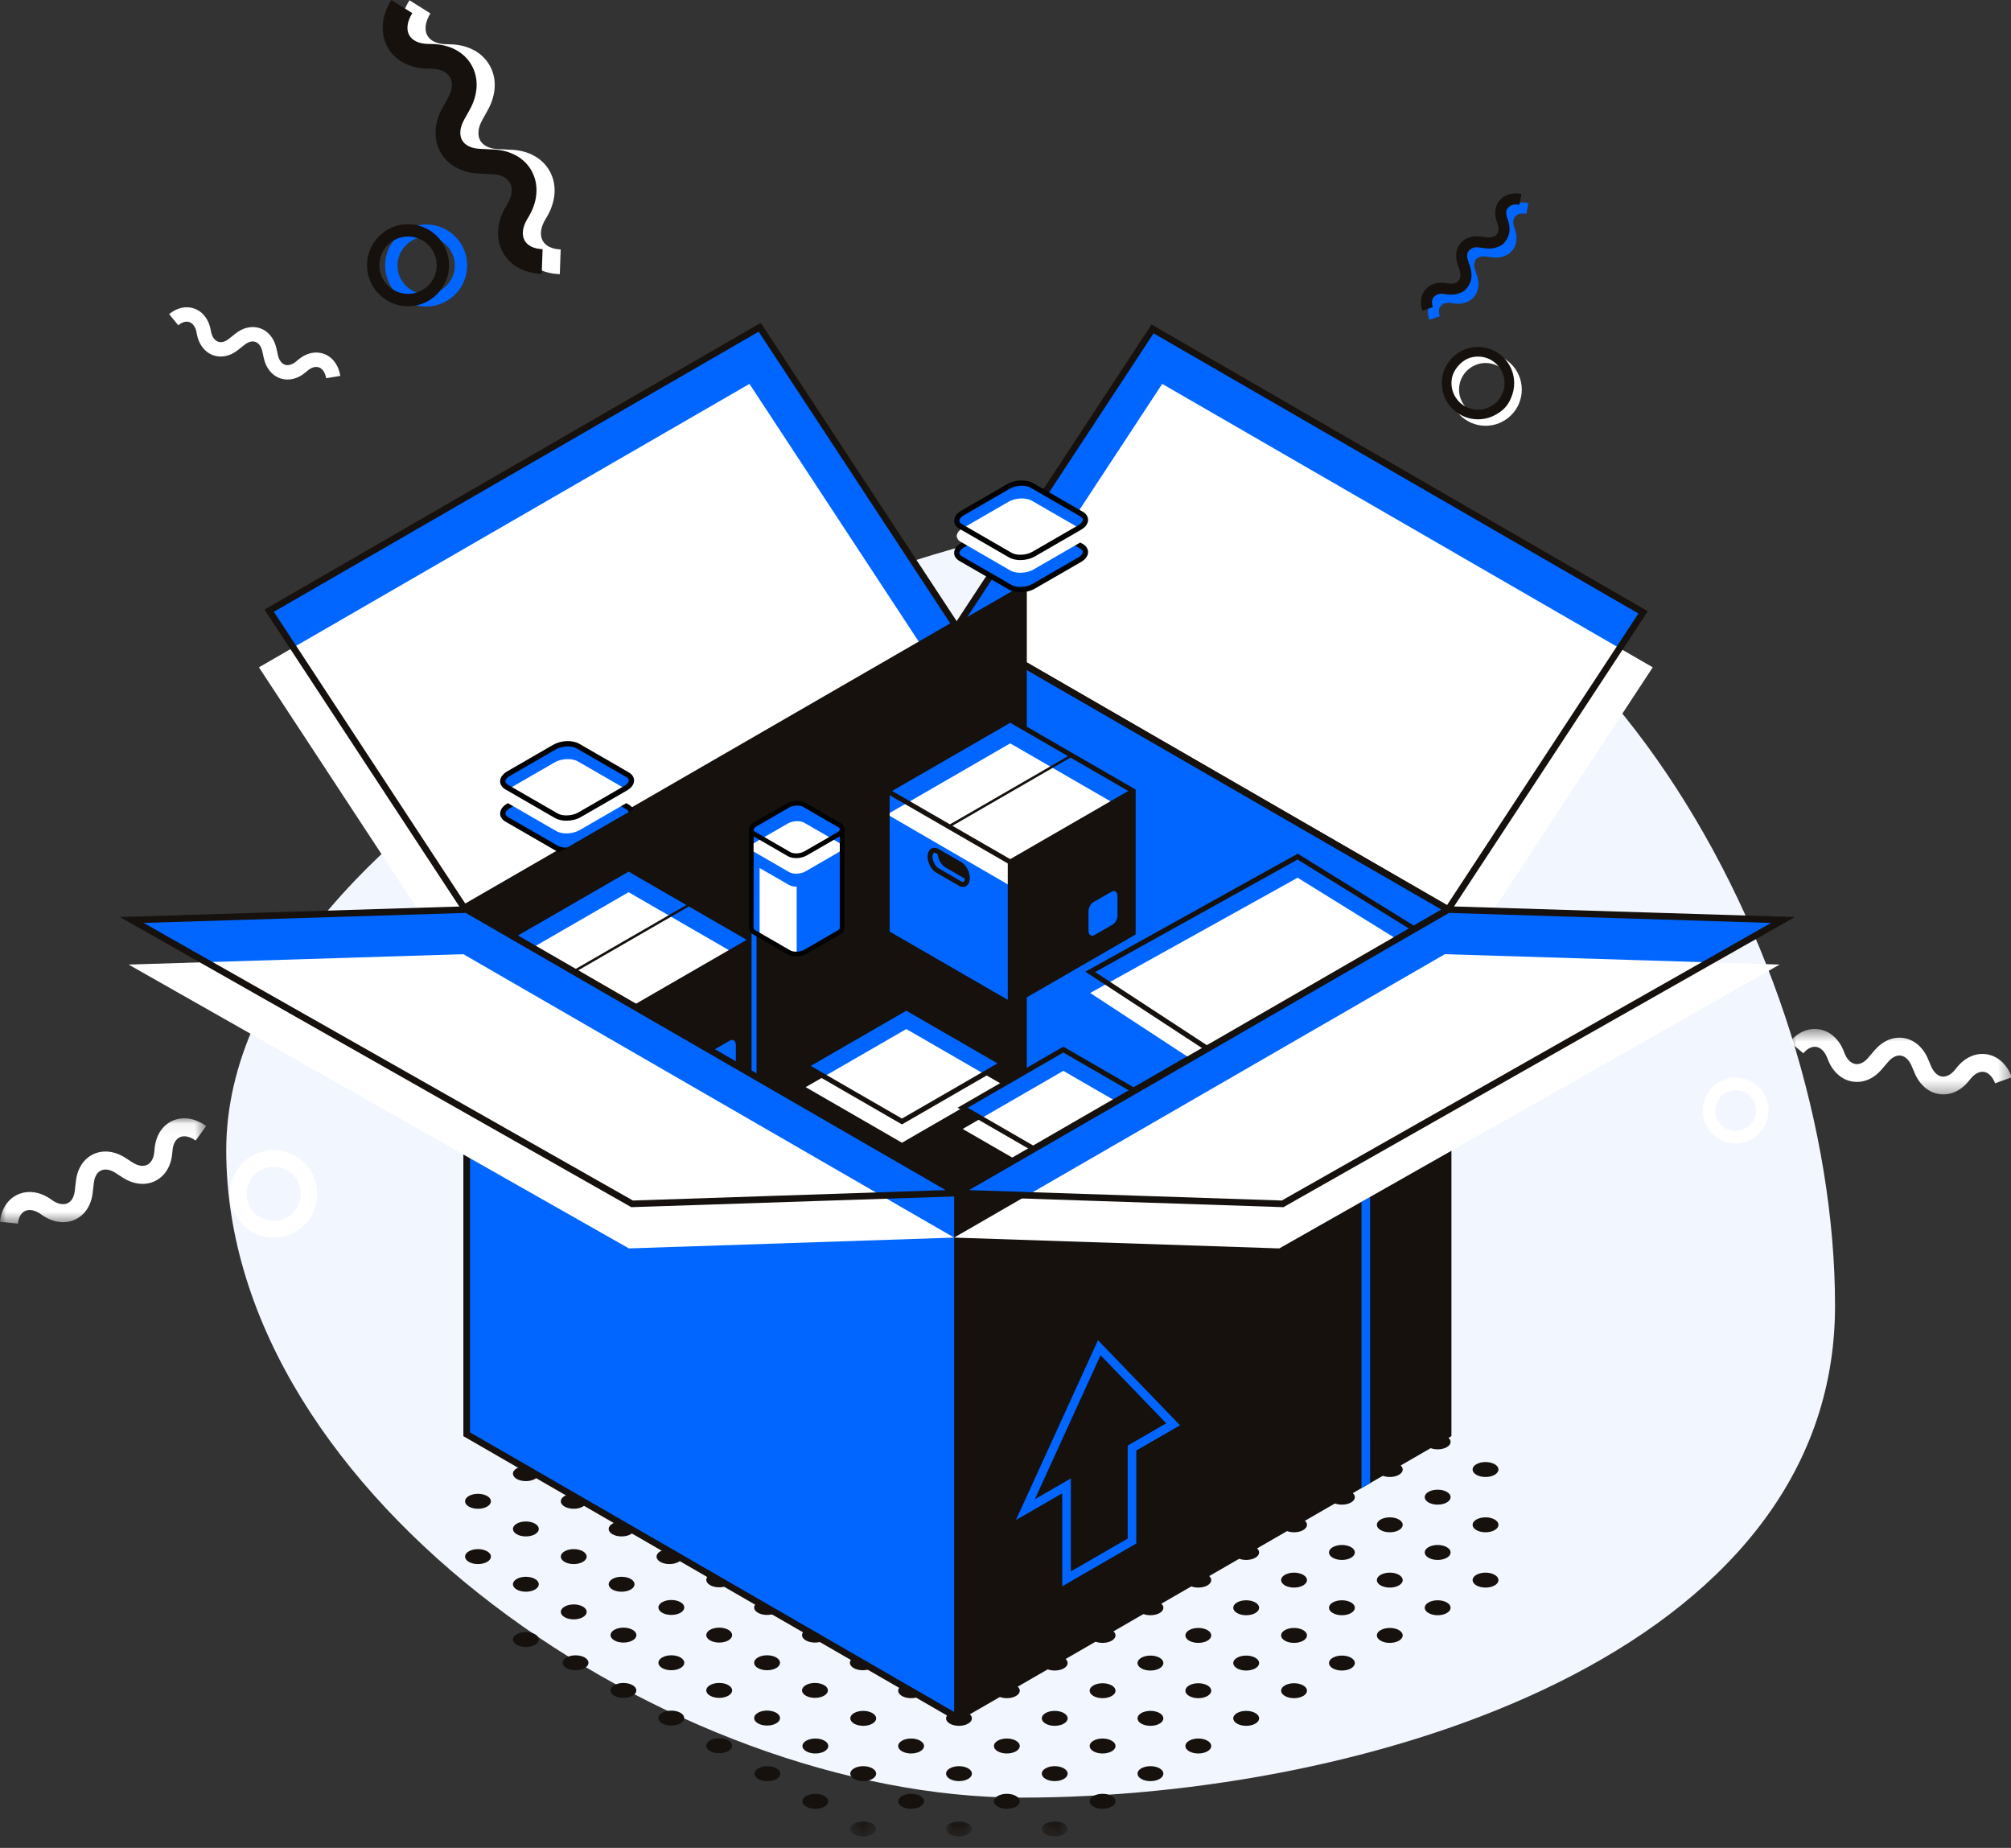 
<svg width="160px" height="147px" viewBox="0 0 160 147" version="1.1" xmlns="http://www.w3.org/2000/svg" xmlns:xlink="http://www.w3.org/1999/xlink">
    <rect x="0" y="0" width="160" height="147" fill="#333333" stroke="none"/>
    <defs>
        <polygon id="path-1" points="0.128 0.156 2.189 0.156 2.189 1.505 0.128 1.505"></polygon>
        <polygon id="path-3" points="0.034 0.156 2.095 0.156 2.095 1.505 0.034 1.505"></polygon>
        <polygon id="path-5" points="1.441 0.158 3.501 0.158 3.501 1.505 1.441 1.505"></polygon>
        <polygon id="path-7" points="0 0.06 16.405 0.06 16.405 8.443 0 8.443"></polygon>
        <polygon id="path-9" points="0.952 0.481 18.625 0.481 18.625 5.689 0.952 5.689"></polygon>
    </defs>
    <g id="Page-1" stroke="none" stroke-width="1" fill="none" fill-rule="evenodd">
        <g id="Design" transform="translate(-639, -3023)">
            <path d="M720.221,3166 C747.902,3166 785,3154.607 785,3126.868 C785,3099.13 765.122,3063 737.441,3063 C709.76,3063 657,3086.761 657,3114.5 C657,3142.239 692.54,3166 720.221,3166 Z" id="Oval-Copy-9" fill="#F2F7FF"></path>
            <g id="Group-384" transform="translate(639, 3023)">
                <path d="M42.567,130.003 C42.97,130.237 42.97,130.613 42.567,130.846 C42.163,131.078 41.512,131.078 41.11,130.846 C40.708,130.613 40.708,130.237 41.11,130.003 C41.512,129.772 42.163,129.772 42.567,130.003" id="Fill-1" fill="#16110D"></path>
                <path d="M46.375,127.805 C46.779,128.036 46.779,128.413 46.375,128.646 C45.972,128.878 45.321,128.878 44.919,128.646 C44.517,128.413 44.517,128.036 44.919,127.805 C45.321,127.573 45.972,127.573 46.375,127.805" id="Fill-3" fill="#16110D"></path>
                <path d="M50.184,125.606 C50.587,125.838 50.587,126.214 50.184,126.447 C49.781,126.679 49.129,126.679 48.726,126.447 C48.326,126.214 48.326,125.838 48.726,125.606 C49.129,125.374 49.781,125.374 50.184,125.606" id="Fill-5" fill="#16110D"></path>
                <path d="M53.993,123.406 C54.395,123.637 54.395,124.014 53.993,124.248 C53.59,124.48 52.938,124.48 52.535,124.248 C52.135,124.014 52.135,123.637 52.535,123.406 C52.938,123.174 53.59,123.174 53.993,123.406" id="Fill-7" fill="#16110D"></path>
                <path d="M57.802,121.207 C58.203,121.439 58.203,121.815 57.802,122.048 C57.398,122.28 56.747,122.28 56.344,122.048 C55.943,121.815 55.943,121.439 56.344,121.207 C56.747,120.975 57.398,120.975 57.802,121.207" id="Fill-9" fill="#16110D"></path>
                <path d="M61.61,119.006 C62.012,119.238 62.012,119.616 61.61,119.849 C61.207,120.081 60.555,120.081 60.152,119.849 C59.75,119.616 59.75,119.238 60.152,119.006 C60.555,118.775 61.207,118.775 61.61,119.006" id="Fill-11" fill="#16110D"></path>
                <path d="M65.419,116.808 C65.821,117.04 65.821,117.416 65.419,117.649 C65.016,117.881 64.364,117.881 63.961,117.649 C63.559,117.416 63.559,117.04 63.961,116.808 C64.364,116.576 65.016,116.576 65.419,116.808" id="Fill-13" fill="#16110D"></path>
                <path d="M42.567,125.606 C42.97,125.838 42.97,126.214 42.567,126.447 C42.163,126.679 41.512,126.679 41.11,126.447 C40.708,126.214 40.708,125.838 41.11,125.606 C41.512,125.374 42.163,125.374 42.567,125.606" id="Fill-15" fill="#16110D"></path>
                <path d="M46.375,123.406 C46.779,123.637 46.779,124.014 46.375,124.248 C45.972,124.48 45.321,124.48 44.919,124.248 C44.517,124.014 44.517,123.637 44.919,123.406 C45.321,123.174 45.972,123.174 46.375,123.406" id="Fill-17" fill="#16110D"></path>
                <path d="M50.184,121.207 C50.587,121.439 50.587,121.815 50.184,122.048 C49.781,122.28 49.129,122.28 48.726,122.048 C48.326,121.815 48.326,121.439 48.726,121.207 C49.129,120.975 49.781,120.975 50.184,121.207" id="Fill-19" fill="#16110D"></path>
                <path d="M53.993,119.006 C54.395,119.238 54.395,119.616 53.993,119.849 C53.59,120.081 52.938,120.081 52.535,119.849 C52.135,119.616 52.135,119.238 52.535,119.006 C52.938,118.775 53.59,118.775 53.993,119.006" id="Fill-21" fill="#16110D"></path>
                <path d="M57.802,116.808 C58.203,117.04 58.203,117.416 57.802,117.649 C57.398,117.881 56.747,117.881 56.344,117.649 C55.943,117.416 55.943,117.04 56.344,116.808 C56.747,116.576 57.398,116.576 57.802,116.808" id="Fill-23" fill="#16110D"></path>
                <path d="M38.758,123.406 C39.161,123.637 39.161,124.014 38.758,124.248 C38.355,124.48 37.705,124.48 37.301,124.248 C36.9,124.014 36.9,123.637 37.301,123.406 C37.705,123.174 38.355,123.174 38.758,123.406" id="Fill-25" fill="#16110D"></path>
                <path d="M42.567,121.207 C42.97,121.439 42.97,121.815 42.567,122.048 C42.163,122.28 41.512,122.28 41.11,122.048 C40.708,121.815 40.708,121.439 41.11,121.207 C41.512,120.975 42.163,120.975 42.567,121.207" id="Fill-27" fill="#16110D"></path>
                <path d="M46.375,119.006 C46.779,119.238 46.779,119.616 46.375,119.849 C45.972,120.081 45.321,120.081 44.919,119.849 C44.517,119.616 44.517,119.238 44.919,119.006 C45.321,118.775 45.972,118.775 46.375,119.006" id="Fill-29" fill="#16110D"></path>
                <path d="M50.184,116.808 C50.587,117.04 50.587,117.416 50.184,117.649 C49.781,117.881 49.129,117.881 48.726,117.649 C48.326,117.416 48.326,117.04 48.726,116.808 C49.129,116.576 49.781,116.576 50.184,116.808" id="Fill-31" fill="#16110D"></path>
                <path d="M38.758,119.006 C39.161,119.238 39.161,119.616 38.758,119.849 C38.355,120.081 37.705,120.081 37.301,119.849 C36.9,119.616 36.9,119.238 37.301,119.006 C37.705,118.775 38.355,118.775 38.758,119.006" id="Fill-33" fill="#16110D"></path>
                <path d="M42.567,116.808 C42.97,117.04 42.97,117.416 42.567,117.649 C42.163,117.881 41.512,117.881 41.11,117.649 C40.708,117.416 40.708,117.04 41.11,116.808 C41.512,116.576 42.163,116.576 42.567,116.808" id="Fill-35" fill="#16110D"></path>
                <path d="M46.375,114.607 C46.779,114.839 46.779,115.217 46.375,115.45 C45.972,115.682 45.321,115.682 44.919,115.45 C44.517,115.217 44.517,114.839 44.919,114.607 C45.321,114.376 45.972,114.376 46.375,114.607" id="Fill-37" fill="#16110D"></path>
                <g id="Group-41" transform="translate(82.757, 144.584)">
                    <mask id="mask-2" fill="white">
                        <use xlink:href="#path-1"></use>
                    </mask>
                    <g id="Clip-40"></g>
                    <path d="M1.886,0.488 C2.29,0.72 2.29,1.096 1.886,1.329 C1.483,1.561 0.831,1.561 0.43,1.329 C0.028,1.096 0.028,0.72 0.43,0.488 C0.831,0.256 1.483,0.256 1.886,0.488" id="Fill-39" fill="#16110D" mask="url(#mask-2)"></path>
                </g>
                <path d="M88.452,142.871 C88.855,143.103 88.855,143.481 88.452,143.714 C88.049,143.946 87.397,143.946 86.994,143.714 C86.594,143.481 86.594,143.103 86.994,142.871 C87.397,142.64 88.049,142.64 88.452,142.871" id="Fill-42" fill="#16110D"></path>
                <path d="M92.261,140.672 C92.662,140.904 92.662,141.28 92.261,141.514 C91.857,141.746 91.206,141.746 90.803,141.514 C90.402,141.28 90.402,140.904 90.803,140.672 C91.206,140.441 91.857,140.441 92.261,140.672" id="Fill-44" fill="#16110D"></path>
                <path d="M96.069,138.474 C96.471,138.705 96.471,139.082 96.069,139.315 C95.666,139.547 95.015,139.547 94.611,139.315 C94.211,139.082 94.211,138.705 94.611,138.474 C95.015,138.24 95.666,138.24 96.069,138.474" id="Fill-46" fill="#16110D"></path>
                <path d="M99.878,136.273 C100.28,136.505 100.28,136.881 99.878,137.115 C99.475,137.347 98.823,137.347 98.42,137.115 C98.018,136.881 98.018,136.505 98.42,136.273 C98.823,136.042 99.475,136.042 99.878,136.273" id="Fill-48" fill="#16110D"></path>
                <path d="M103.685,134.075 C104.088,134.306 104.088,134.683 103.685,134.916 C103.283,135.148 102.632,135.148 102.229,134.916 C101.827,134.683 101.827,134.306 102.229,134.075 C102.632,133.843 103.283,133.843 103.685,134.075" id="Fill-50" fill="#16110D"></path>
                <path d="M107.494,131.874 C107.897,132.106 107.897,132.482 107.494,132.717 C107.092,132.949 106.441,132.949 106.037,132.717 C105.636,132.482 105.636,132.106 106.037,131.874 C106.441,131.643 107.092,131.643 107.494,131.874" id="Fill-52" fill="#16110D"></path>
                <path d="M111.303,129.676 C111.706,129.907 111.706,130.284 111.303,130.517 C110.901,130.749 110.249,130.749 109.846,130.517 C109.444,130.284 109.444,129.907 109.846,129.676 C110.249,129.444 110.901,129.444 111.303,129.676" id="Fill-54" fill="#16110D"></path>
                <path d="M115.111,127.475 C115.515,127.707 115.515,128.085 115.111,128.318 C114.71,128.55 114.058,128.55 113.655,128.318 C113.253,128.085 113.253,127.707 113.655,127.475 C114.058,127.244 114.71,127.244 115.111,127.475" id="Fill-56" fill="#16110D"></path>
                <path d="M118.92,125.277 C119.323,125.508 119.323,125.885 118.92,126.118 C118.517,126.35 117.867,126.35 117.463,126.118 C117.062,125.885 117.062,125.508 117.463,125.277 C117.867,125.045 118.517,125.045 118.92,125.277" id="Fill-58" fill="#16110D"></path>
                <g id="Group-62" transform="translate(75.234, 144.584)">
                    <mask id="mask-4" fill="white">
                        <use xlink:href="#path-3"></use>
                    </mask>
                    <g id="Clip-61"></g>
                    <path d="M1.792,0.488 C2.195,0.72 2.195,1.096 1.792,1.329 C1.389,1.561 0.737,1.561 0.336,1.329 C-0.066,1.096 -0.066,0.72 0.336,0.488 C0.737,0.256 1.389,0.256 1.792,0.488" id="Fill-60" fill="#16110D" mask="url(#mask-4)"></path>
                </g>
                <path d="M80.834,142.871 C81.238,143.103 81.238,143.481 80.834,143.714 C80.431,143.946 79.78,143.946 79.378,143.714 C78.976,143.481 78.976,143.103 79.378,142.871 C79.78,142.64 80.431,142.64 80.834,142.871" id="Fill-63" fill="#16110D"></path>
                <path d="M84.643,140.672 C85.047,140.904 85.047,141.28 84.643,141.514 C84.24,141.746 83.588,141.746 83.187,141.514 C82.785,141.28 82.785,140.904 83.187,140.672 C83.588,140.441 84.24,140.441 84.643,140.672" id="Fill-65" fill="#16110D"></path>
                <path d="M88.452,138.474 C88.855,138.705 88.855,139.082 88.452,139.315 C88.049,139.547 87.397,139.547 86.994,139.315 C86.594,139.082 86.594,138.705 86.994,138.474 C87.397,138.24 88.049,138.24 88.452,138.474" id="Fill-67" fill="#16110D"></path>
                <path d="M92.261,136.273 C92.662,136.505 92.662,136.881 92.261,137.115 C91.857,137.347 91.206,137.347 90.803,137.115 C90.402,136.881 90.402,136.505 90.803,136.273 C91.206,136.042 91.857,136.042 92.261,136.273" id="Fill-69" fill="#16110D"></path>
                <path d="M96.069,134.075 C96.471,134.306 96.471,134.683 96.069,134.916 C95.666,135.148 95.015,135.148 94.611,134.916 C94.211,134.683 94.211,134.306 94.611,134.075 C95.015,133.843 95.666,133.843 96.069,134.075" id="Fill-71" fill="#16110D"></path>
                <path d="M99.878,131.874 C100.28,132.106 100.28,132.482 99.878,132.717 C99.475,132.949 98.823,132.949 98.42,132.717 C98.018,132.482 98.018,132.106 98.42,131.874 C98.823,131.643 99.475,131.643 99.878,131.874" id="Fill-73" fill="#16110D"></path>
                <path d="M103.685,129.676 C104.088,129.907 104.088,130.284 103.685,130.517 C103.283,130.749 102.632,130.749 102.229,130.517 C101.827,130.284 101.827,129.907 102.229,129.676 C102.632,129.444 103.283,129.444 103.685,129.676" id="Fill-75" fill="#16110D"></path>
                <path d="M107.494,127.475 C107.897,127.707 107.897,128.085 107.494,128.318 C107.092,128.55 106.441,128.55 106.037,128.318 C105.636,128.085 105.636,127.707 106.037,127.475 C106.441,127.244 107.092,127.244 107.494,127.475" id="Fill-77" fill="#16110D"></path>
                <path d="M111.303,125.277 C111.706,125.508 111.706,125.885 111.303,126.118 C110.901,126.35 110.249,126.35 109.846,126.118 C109.444,125.885 109.444,125.508 109.846,125.277 C110.249,125.045 110.901,125.045 111.303,125.277" id="Fill-79" fill="#16110D"></path>
                <path d="M115.111,123.076 C115.515,123.308 115.515,123.686 115.111,123.919 C114.71,124.151 114.058,124.151 113.655,123.919 C113.253,123.686 113.253,123.308 113.655,123.076 C114.058,122.844 114.71,122.844 115.111,123.076" id="Fill-81" fill="#16110D"></path>
                <path d="M118.92,120.878 C119.323,121.109 119.323,121.486 118.92,121.719 C118.517,121.951 117.867,121.951 117.463,121.719 C117.062,121.486 117.062,121.109 117.463,120.878 C117.867,120.646 118.517,120.646 118.92,120.878" id="Fill-83" fill="#16110D"></path>
                <g id="Group-87" transform="translate(66.206, 144.584)">
                    <mask id="mask-6" fill="white">
                        <use xlink:href="#path-5"></use>
                    </mask>
                    <g id="Clip-86"></g>
                    <path d="M1.742,0.491 C2.144,0.257 2.796,0.257 3.199,0.489 C3.601,0.719 3.602,1.097 3.202,1.33 C2.8,1.562 2.149,1.564 1.744,1.332 C1.341,1.099 1.339,0.722 1.742,0.491" id="Fill-85" fill="#16110D" mask="url(#mask-6)"></path>
                </g>
                <path d="M73.217,142.871 C73.62,143.103 73.62,143.481 73.217,143.714 C72.814,143.946 72.164,143.946 71.761,143.714 C71.359,143.481 71.359,143.103 71.761,142.871 C72.164,142.64 72.814,142.64 73.217,142.871" id="Fill-88" fill="#16110D"></path>
                <path d="M77.026,140.672 C77.429,140.904 77.429,141.28 77.026,141.514 C76.623,141.746 75.973,141.746 75.569,141.514 C75.168,141.28 75.168,140.904 75.569,140.672 C75.973,140.441 76.623,140.441 77.026,140.672" id="Fill-90" fill="#16110D"></path>
                <path d="M80.834,138.474 C81.238,138.705 81.238,139.082 80.834,139.315 C80.431,139.547 79.78,139.547 79.378,139.315 C78.976,139.082 78.976,138.705 79.378,138.474 C79.78,138.24 80.431,138.24 80.834,138.474" id="Fill-92" fill="#16110D"></path>
                <path d="M84.643,136.273 C85.047,136.505 85.047,136.881 84.643,137.115 C84.24,137.347 83.588,137.347 83.187,137.115 C82.785,136.881 82.785,136.505 83.187,136.273 C83.588,136.042 84.24,136.042 84.643,136.273" id="Fill-94" fill="#16110D"></path>
                <path d="M88.452,134.075 C88.855,134.306 88.855,134.683 88.452,134.916 C88.049,135.148 87.397,135.148 86.994,134.916 C86.594,134.683 86.594,134.306 86.994,134.075 C87.397,133.843 88.049,133.843 88.452,134.075" id="Fill-96" fill="#16110D"></path>
                <path d="M92.261,131.874 C92.662,132.106 92.662,132.482 92.261,132.717 C91.857,132.949 91.206,132.949 90.803,132.717 C90.402,132.484 90.402,132.106 90.803,131.874 C91.206,131.643 91.857,131.643 92.261,131.874" id="Fill-98" fill="#16110D"></path>
                <path d="M96.069,129.676 C96.471,129.907 96.471,130.284 96.069,130.517 C95.666,130.749 95.015,130.749 94.611,130.517 C94.211,130.284 94.211,129.907 94.611,129.676 C95.015,129.444 95.666,129.444 96.069,129.676" id="Fill-100" fill="#16110D"></path>
                <path d="M99.878,127.475 C100.28,127.707 100.28,128.085 99.878,128.318 C99.475,128.55 98.823,128.55 98.42,128.318 C98.018,128.085 98.018,127.707 98.42,127.475 C98.823,127.244 99.475,127.244 99.878,127.475" id="Fill-102" fill="#16110D"></path>
                <path d="M103.685,125.277 C104.088,125.508 104.088,125.885 103.685,126.118 C103.283,126.35 102.632,126.35 102.229,126.118 C101.827,125.885 101.827,125.508 102.229,125.277 C102.632,125.045 103.283,125.045 103.685,125.277" id="Fill-104" fill="#16110D"></path>
                <path d="M107.494,123.076 C107.897,123.308 107.897,123.686 107.494,123.919 C107.092,124.151 106.441,124.151 106.037,123.919 C105.636,123.686 105.636,123.308 106.037,123.076 C106.441,122.844 107.092,122.844 107.494,123.076" id="Fill-106" fill="#16110D"></path>
                <path d="M111.303,120.878 C111.706,121.109 111.706,121.486 111.303,121.719 C110.901,121.951 110.249,121.951 109.846,121.719 C109.444,121.486 109.444,121.109 109.846,120.878 C110.249,120.646 110.901,120.646 111.303,120.878" id="Fill-108" fill="#16110D"></path>
                <path d="M115.111,118.677 C115.515,118.911 115.515,119.287 115.111,119.52 C114.71,119.752 114.058,119.752 113.655,119.52 C113.253,119.287 113.253,118.911 113.655,118.677 C114.058,118.446 114.71,118.446 115.111,118.677" id="Fill-110" fill="#16110D"></path>
                <path d="M118.92,116.478 C119.323,116.71 119.323,117.086 118.92,117.32 C118.517,117.552 117.867,117.552 117.463,117.32 C117.062,117.086 117.062,116.71 117.463,116.478 C117.867,116.247 118.517,116.247 118.92,116.478" id="Fill-112" fill="#16110D"></path>
                <path d="M64.139,142.874 C64.541,142.642 65.192,142.641 65.596,142.873 C65.997,143.104 65.999,143.481 65.599,143.715 C65.197,143.947 64.545,143.947 64.142,143.717 C63.737,143.484 63.736,143.107 64.139,142.874" id="Fill-114" fill="#16110D"></path>
                <path d="M69.408,140.672 C69.812,140.904 69.812,141.28 69.408,141.514 C69.007,141.746 68.355,141.746 67.952,141.514 C67.55,141.28 67.55,140.904 67.952,140.672 C68.355,140.441 69.007,140.441 69.408,140.672" id="Fill-116" fill="#16110D"></path>
                <path d="M73.217,138.474 C73.62,138.705 73.62,139.082 73.217,139.315 C72.814,139.547 72.164,139.547 71.761,139.315 C71.359,139.082 71.359,138.705 71.761,138.474 C72.164,138.24 72.814,138.24 73.217,138.474" id="Fill-118" fill="#16110D"></path>
                <path d="M77.026,136.273 C77.429,136.505 77.429,136.881 77.026,137.115 C76.623,137.347 75.973,137.347 75.569,137.115 C75.168,136.881 75.168,136.505 75.569,136.273 C75.973,136.042 76.623,136.042 77.026,136.273" id="Fill-120" fill="#16110D"></path>
                <path d="M80.834,134.075 C81.238,134.306 81.238,134.683 80.834,134.916 C80.431,135.148 79.78,135.148 79.378,134.916 C78.976,134.683 78.976,134.306 79.378,134.075 C79.78,133.843 80.431,133.843 80.834,134.075" id="Fill-122" fill="#16110D"></path>
                <path d="M84.643,131.874 C85.047,132.106 85.047,132.484 84.643,132.717 C84.24,132.949 83.588,132.949 83.187,132.717 C82.785,132.484 82.785,132.106 83.187,131.874 C83.588,131.643 84.24,131.643 84.643,131.874" id="Fill-124" fill="#16110D"></path>
                <path d="M88.452,129.676 C88.855,129.907 88.855,130.284 88.452,130.517 C88.049,130.749 87.397,130.749 86.995,130.517 C86.594,130.284 86.594,129.907 86.995,129.676 C87.397,129.444 88.049,129.444 88.452,129.676" id="Fill-126" fill="#16110D"></path>
                <path d="M92.261,127.475 C92.664,127.707 92.664,128.085 92.261,128.318 C91.857,128.55 91.206,128.55 90.803,128.318 C90.402,128.085 90.402,127.707 90.803,127.475 C91.206,127.244 91.857,127.244 92.261,127.475" id="Fill-128" fill="#16110D"></path>
                <path d="M96.069,125.277 C96.471,125.508 96.471,125.885 96.069,126.118 C95.666,126.35 95.015,126.35 94.611,126.118 C94.211,125.885 94.211,125.508 94.611,125.277 C95.015,125.045 95.666,125.045 96.069,125.277" id="Fill-130" fill="#16110D"></path>
                <path d="M99.878,123.076 C100.28,123.308 100.28,123.686 99.878,123.919 C99.475,124.151 98.823,124.151 98.42,123.919 C98.018,123.686 98.018,123.308 98.42,123.076 C98.823,122.844 99.475,122.844 99.878,123.076" id="Fill-132" fill="#16110D"></path>
                <path d="M103.685,120.878 C104.088,121.109 104.088,121.486 103.685,121.719 C103.283,121.951 102.632,121.951 102.229,121.719 C101.827,121.486 101.827,121.109 102.229,120.878 C102.632,120.646 103.283,120.646 103.685,120.878" id="Fill-134" fill="#16110D"></path>
                <path d="M107.494,118.677 C107.897,118.911 107.897,119.287 107.494,119.52 C107.092,119.752 106.441,119.752 106.037,119.52 C105.636,119.287 105.636,118.911 106.037,118.677 C106.441,118.446 107.092,118.446 107.494,118.677" id="Fill-136" fill="#16110D"></path>
                <path d="M111.303,116.478 C111.706,116.71 111.706,117.086 111.303,117.32 C110.901,117.552 110.249,117.552 109.846,117.32 C109.444,117.086 109.444,116.71 109.846,116.478 C110.249,116.247 110.901,116.247 111.303,116.478" id="Fill-138" fill="#16110D"></path>
                <path d="M115.111,114.28 C115.515,114.511 115.515,114.888 115.111,115.121 C114.71,115.353 114.058,115.353 113.655,115.121 C113.253,114.888 113.253,114.511 113.655,114.28 C114.058,114.048 114.71,114.048 115.111,114.28" id="Fill-140" fill="#16110D"></path>
                <path d="M60.33,140.675 C60.732,140.444 61.384,140.442 61.787,140.674 C62.189,140.906 62.19,141.282 61.79,141.515 C61.388,141.749 60.737,141.749 60.333,141.517 C59.929,141.283 59.929,140.907 60.33,140.675" id="Fill-142" fill="#16110D"></path>
                <path d="M65.6,138.474 C66.003,138.705 66.003,139.082 65.6,139.315 C65.198,139.547 64.546,139.547 64.143,139.315 C63.741,139.082 63.741,138.705 64.143,138.474 C64.546,138.242 65.198,138.242 65.6,138.474" id="Fill-144" fill="#16110D"></path>
                <path d="M69.408,136.273 C69.812,136.505 69.812,136.881 69.408,137.115 C69.007,137.347 68.355,137.347 67.952,137.115 C67.55,136.881 67.55,136.505 67.952,136.273 C68.355,136.042 69.007,136.042 69.408,136.273" id="Fill-146" fill="#16110D"></path>
                <path d="M73.217,134.075 C73.62,134.306 73.62,134.683 73.217,134.916 C72.814,135.148 72.164,135.148 71.761,134.916 C71.359,134.683 71.359,134.306 71.761,134.075 C72.164,133.843 72.814,133.843 73.217,134.075" id="Fill-148" fill="#16110D"></path>
                <path d="M77.026,131.874 C77.429,132.106 77.429,132.484 77.026,132.717 C76.623,132.949 75.973,132.949 75.569,132.717 C75.168,132.484 75.168,132.106 75.569,131.874 C75.973,131.643 76.623,131.643 77.026,131.874" id="Fill-150" fill="#16110D"></path>
                <path d="M80.834,129.676 C81.238,129.907 81.238,130.284 80.834,130.517 C80.431,130.749 79.78,130.749 79.378,130.517 C78.976,130.284 78.976,129.907 79.378,129.676 C79.78,129.444 80.431,129.444 80.834,129.676" id="Fill-152" fill="#16110D"></path>
                <path d="M84.643,127.475 C85.047,127.707 85.047,128.085 84.643,128.318 C84.24,128.55 83.588,128.55 83.187,128.318 C82.785,128.085 82.785,127.707 83.187,127.475 C83.588,127.244 84.24,127.244 84.643,127.475" id="Fill-154" fill="#16110D"></path>
                <path d="M88.452,125.277 C88.855,125.508 88.855,125.885 88.452,126.118 C88.049,126.35 87.397,126.35 86.995,126.118 C86.594,125.885 86.594,125.508 86.995,125.277 C87.397,125.045 88.049,125.045 88.452,125.277" id="Fill-156" fill="#16110D"></path>
                <path d="M92.261,123.076 C92.664,123.308 92.664,123.686 92.261,123.919 C91.857,124.151 91.206,124.151 90.804,123.919 C90.402,123.686 90.402,123.308 90.804,123.076 C91.206,122.844 91.857,122.844 92.261,123.076" id="Fill-158" fill="#16110D"></path>
                <path d="M96.069,120.878 C96.473,121.109 96.473,121.486 96.069,121.719 C95.666,121.951 95.015,121.951 94.611,121.719 C94.211,121.486 94.211,121.109 94.611,120.878 C95.015,120.646 95.666,120.646 96.069,120.878" id="Fill-160" fill="#16110D"></path>
                <path d="M99.878,118.679 C100.28,118.911 100.28,119.287 99.878,119.52 C99.475,119.752 98.823,119.752 98.42,119.52 C98.02,119.287 98.02,118.911 98.42,118.679 C98.823,118.446 99.475,118.446 99.878,118.679" id="Fill-162" fill="#16110D"></path>
                <path d="M103.687,116.478 C104.088,116.71 104.088,117.086 103.687,117.32 C103.283,117.553 102.632,117.553 102.229,117.32 C101.827,117.086 101.827,116.71 102.229,116.478 C102.632,116.247 103.283,116.247 103.687,116.478" id="Fill-164" fill="#16110D"></path>
                <path d="M107.494,114.28 C107.897,114.511 107.897,114.888 107.494,115.121 C107.092,115.353 106.441,115.353 106.037,115.121 C105.636,114.888 105.636,114.511 106.037,114.28 C106.441,114.048 107.092,114.048 107.494,114.28" id="Fill-166" fill="#16110D"></path>
                <path d="M56.488,138.453 C56.891,138.22 57.541,138.22 57.946,138.452 C58.348,138.682 58.349,139.06 57.949,139.293 C57.546,139.525 56.896,139.526 56.491,139.294 C56.088,139.061 56.086,138.685 56.488,138.453" id="Fill-168" fill="#16110D"></path>
                <path d="M61.759,136.25 C62.162,136.482 62.162,136.86 61.759,137.093 C61.355,137.325 60.704,137.325 60.302,137.093 C59.9,136.86 59.9,136.482 60.302,136.25 C60.704,136.018 61.355,136.018 61.759,136.25" id="Fill-170" fill="#16110D"></path>
                <path d="M65.567,134.051 C65.971,134.283 65.971,134.659 65.567,134.892 C65.164,135.124 64.513,135.124 64.111,134.892 C63.709,134.659 63.709,134.283 64.111,134.051 C64.513,133.819 65.164,133.819 65.567,134.051" id="Fill-172" fill="#16110D"></path>
                <path d="M69.376,131.851 C69.779,132.084 69.779,132.46 69.376,132.694 C68.973,132.925 68.321,132.925 67.918,132.694 C67.518,132.46 67.518,132.084 67.918,131.851 C68.321,131.619 68.973,131.619 69.376,131.851" id="Fill-174" fill="#16110D"></path>
                <path d="M73.185,129.652 C73.586,129.884 73.586,130.26 73.185,130.493 C72.781,130.725 72.13,130.725 71.727,130.493 C71.326,130.26 71.326,129.884 71.727,129.652 C72.13,129.42 72.781,129.42 73.185,129.652" id="Fill-176" fill="#16110D"></path>
                <path d="M76.994,127.453 C77.395,127.685 77.395,128.061 76.994,128.295 C76.59,128.526 75.939,128.526 75.535,128.295 C75.135,128.061 75.135,127.685 75.535,127.453 C75.939,127.22 76.59,127.22 76.994,127.453" id="Fill-178" fill="#16110D"></path>
                <path d="M80.802,125.253 C81.204,125.485 81.204,125.861 80.802,126.094 C80.399,126.328 79.747,126.328 79.344,126.094 C78.944,125.861 78.944,125.485 79.344,125.253 C79.747,125.021 80.399,125.021 80.802,125.253" id="Fill-180" fill="#16110D"></path>
                <path d="M84.611,123.054 C85.013,123.286 85.013,123.662 84.611,123.896 C84.208,124.127 83.556,124.127 83.153,123.896 C82.751,123.662 82.751,123.286 83.153,123.054 C83.556,122.823 84.208,122.823 84.611,123.054" id="Fill-182" fill="#16110D"></path>
                <path d="M88.418,120.854 C88.821,121.086 88.821,121.464 88.418,121.697 C88.016,121.929 87.365,121.929 86.962,121.697 C86.56,121.464 86.56,121.086 86.962,120.854 C87.365,120.622 88.016,120.622 88.418,120.854" id="Fill-184" fill="#16110D"></path>
                <path d="M92.227,118.655 C92.63,118.887 92.63,119.263 92.227,119.496 C91.825,119.728 91.174,119.728 90.77,119.496 C90.369,119.263 90.369,118.887 90.77,118.655 C91.174,118.423 91.825,118.423 92.227,118.655" id="Fill-186" fill="#16110D"></path>
                <path d="M96.035,116.455 C96.439,116.687 96.439,117.064 96.035,117.298 C95.634,117.53 94.982,117.53 94.579,117.298 C94.177,117.064 94.177,116.687 94.579,116.455 C94.982,116.223 95.634,116.223 96.035,116.455" id="Fill-188" fill="#16110D"></path>
                <path d="M99.844,114.256 C100.247,114.488 100.247,114.864 99.844,115.098 C99.441,115.329 98.791,115.329 98.388,115.098 C97.986,114.864 97.986,114.488 98.388,114.256 C98.791,114.024 99.441,114.024 99.844,114.256" id="Fill-190" fill="#16110D"></path>
                <path d="M52.681,136.253 C53.082,136.021 53.734,136.021 54.137,136.251 C54.539,136.483 54.54,136.859 54.14,137.094 C53.737,137.326 53.087,137.326 52.682,137.096 C52.279,136.862 52.277,136.486 52.681,136.253" id="Fill-192" fill="#16110D"></path>
                <path d="M57.95,134.051 C58.353,134.283 58.353,134.659 57.95,134.892 C57.547,135.124 56.895,135.124 56.493,134.892 C56.092,134.659 56.092,134.283 56.493,134.051 C56.897,133.819 57.547,133.819 57.95,134.051" id="Fill-194" fill="#16110D"></path>
                <path d="M61.759,131.851 C62.162,132.084 62.162,132.46 61.759,132.694 C61.355,132.925 60.704,132.925 60.302,132.694 C59.9,132.46 59.9,132.084 60.302,131.851 C60.704,131.619 61.355,131.619 61.759,131.851" id="Fill-196" fill="#16110D"></path>
                <path d="M65.567,129.652 C65.971,129.884 65.971,130.26 65.567,130.493 C65.164,130.725 64.513,130.725 64.111,130.493 C63.709,130.26 63.709,129.884 64.111,129.652 C64.513,129.42 65.164,129.42 65.567,129.652" id="Fill-198" fill="#16110D"></path>
                <path d="M69.376,127.453 C69.779,127.685 69.779,128.061 69.376,128.295 C68.973,128.526 68.321,128.526 67.918,128.295 C67.518,128.061 67.518,127.685 67.918,127.453 C68.321,127.221 68.973,127.221 69.376,127.453" id="Fill-200" fill="#16110D"></path>
                <path d="M73.185,125.253 C73.586,125.485 73.586,125.861 73.185,126.096 C72.781,126.328 72.13,126.328 71.727,126.096 C71.326,125.861 71.326,125.485 71.727,125.253 C72.13,125.021 72.781,125.021 73.185,125.253" id="Fill-202" fill="#16110D"></path>
                <path d="M76.994,123.054 C77.395,123.286 77.395,123.662 76.994,123.896 C76.59,124.127 75.939,124.127 75.535,123.896 C75.135,123.662 75.135,123.286 75.535,123.054 C75.939,122.823 76.59,122.823 76.994,123.054" id="Fill-204" fill="#16110D"></path>
                <path d="M80.802,120.854 C81.204,121.086 81.204,121.464 80.802,121.697 C80.399,121.929 79.747,121.929 79.344,121.697 C78.944,121.464 78.944,121.086 79.344,120.854 C79.747,120.622 80.399,120.622 80.802,120.854" id="Fill-206" fill="#16110D"></path>
                <path d="M84.611,118.655 C85.013,118.887 85.013,119.263 84.611,119.496 C84.208,119.728 83.556,119.728 83.153,119.496 C82.751,119.263 82.751,118.887 83.153,118.655 C83.556,118.423 84.208,118.423 84.611,118.655" id="Fill-208" fill="#16110D"></path>
                <path d="M88.418,116.455 C88.821,116.687 88.821,117.064 88.418,117.298 C88.016,117.53 87.365,117.53 86.962,117.298 C86.56,117.064 86.56,116.687 86.962,116.455 C87.365,116.223 88.016,116.223 88.418,116.455" id="Fill-210" fill="#16110D"></path>
                <path d="M48.872,134.054 C49.274,133.822 49.925,133.821 50.328,134.053 C50.73,134.284 50.732,134.661 50.331,134.894 C49.93,135.126 49.278,135.127 48.875,134.895 C48.47,134.662 48.469,134.286 48.872,134.054" id="Fill-212" fill="#16110D"></path>
                <path d="M54.141,131.851 C54.545,132.084 54.545,132.46 54.141,132.694 C53.738,132.925 53.088,132.925 52.685,132.694 C52.283,132.46 52.283,132.084 52.685,131.852 C53.088,131.619 53.738,131.619 54.141,131.851" id="Fill-214" fill="#16110D"></path>
                <path d="M57.95,129.652 C58.353,129.884 58.353,130.26 57.95,130.493 C57.547,130.725 56.897,130.725 56.493,130.493 C56.092,130.26 56.092,129.884 56.493,129.652 C56.897,129.42 57.547,129.42 57.95,129.652" id="Fill-216" fill="#16110D"></path>
                <path d="M61.759,127.453 C62.162,127.685 62.162,128.061 61.759,128.295 C61.355,128.526 60.704,128.526 60.302,128.295 C59.9,128.061 59.9,127.685 60.302,127.453 C60.704,127.221 61.355,127.221 61.759,127.453" id="Fill-218" fill="#16110D"></path>
                <path d="M65.567,125.253 C65.971,125.485 65.971,125.861 65.567,126.096 C65.164,126.328 64.513,126.328 64.111,126.096 C63.709,125.861 63.709,125.485 64.111,125.253 C64.513,125.021 65.164,125.021 65.567,125.253" id="Fill-220" fill="#16110D"></path>
                <path d="M69.376,123.054 C69.779,123.286 69.779,123.662 69.376,123.896 C68.973,124.127 68.321,124.127 67.918,123.896 C67.518,123.662 67.518,123.286 67.92,123.054 C68.321,122.823 68.973,122.823 69.376,123.054" id="Fill-222" fill="#16110D"></path>
                <path d="M73.185,120.854 C73.586,121.086 73.586,121.464 73.185,121.697 C72.781,121.929 72.13,121.929 71.727,121.697 C71.326,121.464 71.326,121.086 71.727,120.854 C72.13,120.622 72.781,120.622 73.185,120.854" id="Fill-224" fill="#16110D"></path>
                <path d="M76.994,118.655 C77.395,118.887 77.395,119.263 76.994,119.496 C76.59,119.728 75.939,119.728 75.535,119.496 C75.135,119.263 75.135,118.887 75.535,118.655 C75.939,118.423 76.59,118.423 76.994,118.655" id="Fill-226" fill="#16110D"></path>
                <path d="M80.802,116.455 C81.204,116.687 81.204,117.064 80.802,117.298 C80.399,117.53 79.747,117.53 79.344,117.298 C78.944,117.064 78.944,116.687 79.344,116.455 C79.747,116.223 80.399,116.223 80.802,116.455" id="Fill-228" fill="#16110D"></path>
                <path d="M45.063,131.854 C45.465,131.622 46.117,131.622 46.52,131.852 C46.922,132.084 46.923,132.46 46.523,132.695 C46.121,132.927 45.47,132.927 45.066,132.697 C44.662,132.463 44.662,132.087 45.063,131.854" id="Fill-230" fill="#16110D"></path>
                <path d="M50.333,129.652 C50.736,129.884 50.736,130.26 50.333,130.493 C49.931,130.725 49.279,130.725 48.876,130.493 C48.474,130.26 48.474,129.884 48.876,129.652 C49.279,129.42 49.931,129.42 50.333,129.652" id="Fill-232" fill="#16110D"></path>
                <path d="M54.141,127.453 C54.545,127.685 54.545,128.061 54.141,128.295 C53.738,128.526 53.088,128.526 52.685,128.295 C52.283,128.061 52.283,127.685 52.685,127.453 C53.088,127.221 53.74,127.221 54.141,127.453" id="Fill-234" fill="#16110D"></path>
                <path d="M57.95,125.253 C58.353,125.485 58.353,125.861 57.95,126.096 C57.547,126.328 56.897,126.328 56.493,126.096 C56.092,125.861 56.092,125.485 56.493,125.253 C56.897,125.021 57.547,125.021 57.95,125.253" id="Fill-236" fill="#16110D"></path>
                <path d="M61.759,123.054 C62.162,123.286 62.162,123.662 61.759,123.896 C61.355,124.127 60.705,124.127 60.302,123.896 C59.9,123.662 59.9,123.286 60.302,123.054 C60.705,122.823 61.355,122.823 61.759,123.054" id="Fill-238" fill="#16110D"></path>
                <path d="M65.567,120.854 C65.971,121.086 65.971,121.464 65.567,121.697 C65.164,121.929 64.513,121.929 64.111,121.697 C63.709,121.464 63.709,121.086 64.111,120.854 C64.513,120.622 65.164,120.622 65.567,120.854" id="Fill-240" fill="#16110D"></path>
                <path d="M69.376,118.655 C69.779,118.887 69.779,119.263 69.376,119.496 C68.973,119.728 68.321,119.728 67.92,119.496 C67.518,119.263 67.518,118.887 67.92,118.655 C68.321,118.423 68.973,118.423 69.376,118.655" id="Fill-242" fill="#16110D"></path>
                <path d="M73.185,116.455 C73.588,116.687 73.588,117.064 73.185,117.298 C72.781,117.53 72.13,117.53 71.727,117.298 C71.326,117.064 71.326,116.687 71.727,116.455 C72.13,116.223 72.781,116.223 73.185,116.455" id="Fill-244" fill="#16110D"></path>
                <polygon id="Fill-246" fill="#0066FF" points="36.933 72.225 21.415 48.582 60.443 26.035 75.976 49.678"></polygon>
                <polygon id="Fill-248" fill="#FFFFFF" points="36.119 76.73 20.601 53.086 59.629 30.538 75.162 54.183"></polygon>
                <path d="M21.788,48.67 L37.017,71.874 L75.605,49.588 L60.362,26.385 L21.788,48.67 Z M36.85,72.578 L21.043,48.493 L60.527,25.682 L76.35,49.768 L36.85,72.578 Z" id="Fill-250" fill="#16110D"></path>
                <path d="M44.258,67.453 L40.323,65.18 C39.846,64.906 39.906,64.424 40.457,64.107 L44.124,61.989 C44.673,61.672 45.505,61.637 45.982,61.911 L49.917,64.185 C50.393,64.461 50.332,64.939 49.785,65.257 L46.115,67.376 C45.566,67.693 44.733,67.728 44.258,67.453" id="Fill-252" fill="#0066FF"></path>
                <path d="M45.178,61.938 C44.848,61.938 44.498,62.018 44.23,62.171 L40.561,64.289 C40.343,64.415 40.211,64.575 40.211,64.715 C40.211,64.846 40.328,64.941 40.428,64.998 L44.364,67.27 C44.772,67.507 45.527,67.474 46.01,67.194 L49.678,65.075 C49.898,64.948 50.029,64.79 50.029,64.65 C50.029,64.519 49.912,64.424 49.812,64.367 L45.876,62.095 C45.694,61.989 45.443,61.938 45.178,61.938 M45.068,67.85 C44.728,67.85 44.401,67.779 44.153,67.635 L40.217,65.362 C39.943,65.204 39.791,64.974 39.791,64.715 C39.791,64.418 39.996,64.131 40.351,63.925 L44.019,61.807 C44.638,61.452 45.545,61.417 46.087,61.729 L50.023,64.003 C50.297,64.163 50.449,64.391 50.449,64.65 C50.449,64.947 50.244,65.233 49.889,65.439 L46.219,67.558 C45.887,67.751 45.467,67.85 45.068,67.85" id="Fill-254" fill="#020202"></path>
                <path d="M44.258,64.891 L40.323,62.618 C39.846,62.344 39.906,61.863 40.457,61.545 L44.124,59.428 C44.673,59.11 45.505,59.075 45.982,59.349 L49.917,61.623 C50.393,61.899 50.332,62.377 49.785,62.695 L46.115,64.814 C45.566,65.132 44.733,65.166 44.258,64.891" id="Fill-256" fill="#0066FF"></path>
                <path d="M44.258,66.112 L40.323,63.84 C39.846,63.566 39.906,63.084 40.457,62.766 L44.126,60.649 C44.673,60.331 45.505,60.297 45.982,60.571 L49.917,62.845 C50.393,63.12 50.332,63.599 49.785,63.916 L46.115,66.035 C45.566,66.353 44.733,66.388 44.258,66.112" id="Fill-258" fill="#FFFFFF"></path>
                <path d="M45.178,59.376 C44.848,59.376 44.498,59.456 44.23,59.609 L40.561,61.727 C40.343,61.854 40.211,62.013 40.211,62.153 C40.211,62.284 40.328,62.379 40.428,62.436 L44.364,64.709 C44.772,64.945 45.527,64.912 46.01,64.632 L49.678,62.513 C49.898,62.386 50.029,62.228 50.029,62.088 C50.029,61.957 49.912,61.863 49.812,61.805 L45.876,59.533 C45.694,59.427 45.443,59.376 45.178,59.376 M45.068,65.288 C44.728,65.288 44.401,65.217 44.153,65.073 L40.217,62.8 C39.943,62.642 39.791,62.412 39.791,62.153 C39.791,61.857 39.996,61.569 40.351,61.363 L44.019,59.245 C44.638,58.889 45.545,58.855 46.087,59.167 L50.023,61.441 C50.297,61.601 50.449,61.829 50.449,62.088 C50.449,62.385 50.244,62.671 49.889,62.877 L46.219,64.996 C45.887,65.189 45.467,65.288 45.068,65.288" id="Fill-260" fill="#020202"></path>
                <polygon id="Fill-262" fill="#0066FF" points="115.21 72.357 130.727 48.713 91.699 26.166 76.167 49.81"></polygon>
                <polygon id="Fill-264" fill="#FFFFFF" points="115.978 76.73 131.496 53.086 92.468 30.538 76.934 54.183"></polygon>
                <path d="M76.539,49.721 L115.127,72.007 L130.356,48.802 L91.783,26.516 L76.539,49.721 Z M115.294,72.708 L75.795,49.897 L91.618,25.814 L131.102,48.624 L130.948,48.857 L115.294,72.708 Z" id="Fill-266" fill="#16110D"></path>
                <polygon id="Fill-268" fill="#0066FF" points="37.13 72.357 37.13 114.092 76.173 136.641 76.173 94.904"></polygon>
                <path d="M37.393,113.942 L37.393,72.813 L75.913,95.056 L75.913,136.185 L37.393,113.942 Z M76.174,94.6 L36.866,71.901 L36.866,114.246 L76.173,136.945 L115.35,114.321 L115.479,114.246 L115.479,71.901 L76.174,94.6 Z" id="Fill-270" fill="#16110D"></path>
                <polygon id="Fill-272" fill="#0066FF" points="115.219 72.357 76.174 94.904 37.131 72.357 76.175 49.81"></polygon>
                <path d="M37.668,72.357 L76.174,94.594 L114.681,72.357 L76.175,50.12 L37.668,72.357 Z M76.174,95.216 L36.593,72.357 L76.175,49.499 L76.309,49.577 L115.754,72.357 L76.174,95.216 Z" id="Fill-274" fill="#16110D"></path>
                <path d="M85.199,117.607 L85.199,125.005 L89.723,122.392 L89.723,114.996 L92.788,113.224 L87.562,107.809 L82.338,119.26 L85.199,117.607 Z M84.514,126.189 L84.514,118.792 L80.829,120.92 L87.358,106.613 L93.887,113.38 L90.406,115.389 L90.406,122.786 L84.514,126.189 Z" id="Fill-276" fill="#0066FF"></path>
                <polygon id="Fill-278" fill="#16110D" points="81.697 46.348 36.596 72.357 76.042 95.133 76.456 94.915 81.697 91.715"></polygon>
                <path d="M20.975,92.959 C19.868,93.399 19.323,94.658 19.763,95.766 C20.202,96.874 21.461,97.417 22.57,96.978 C23.678,96.538 24.221,95.278 23.782,94.172 C23.342,93.063 22.083,92.52 20.975,92.959 M23.056,98.204 C21.272,98.912 19.246,98.037 18.538,96.252 C17.829,94.469 18.705,92.44 20.489,91.734 C22.272,91.025 24.301,91.901 25.008,93.685 C25.715,95.47 24.838,97.497 23.056,98.204" id="Fill-280" fill="#FFFFFF"></path>
                <g id="Group-284" transform="translate(0, 88.897)">
                    <mask id="mask-8" fill="white">
                        <use xlink:href="#path-7"></use>
                    </mask>
                    <g id="Clip-283"></g>
                    <path d="M-0.001,8.297 C0.105,7.272 0.624,6.48 1.426,6.123 C2.253,5.755 3.231,5.908 4.109,6.548 C4.56,6.877 5.016,6.977 5.362,6.825 C5.683,6.686 5.89,6.336 5.949,5.842 L6.045,5.023 C6.16,4.045 6.664,3.277 7.428,2.919 C8.203,2.555 9.136,2.662 9.986,3.214 L10.534,3.569 C10.962,3.849 11.393,3.92 11.712,3.764 C12.026,3.612 12.232,3.237 12.278,2.737 L12.3,2.477 C12.393,1.437 12.909,0.632 13.714,0.264 C14.542,-0.113 15.522,0.039 16.405,0.677 L15.565,1.836 C15.112,1.507 14.653,1.411 14.31,1.568 C13.985,1.715 13.772,2.093 13.727,2.605 L13.702,2.865 C13.612,3.876 13.116,4.676 12.338,5.053 C11.557,5.434 10.615,5.33 9.753,4.772 L9.205,4.415 C8.781,4.138 8.355,4.066 8.037,4.215 C7.726,4.361 7.524,4.707 7.467,5.192 L7.371,6.009 C7.252,7.014 6.731,7.791 5.935,8.139 C5.111,8.498 4.139,8.34 3.268,7.705 C2.815,7.377 2.356,7.276 2.01,7.431 C1.685,7.576 1.475,7.937 1.424,8.443 L-0.001,8.297 Z" id="Fill-282" fill="#FFFFFF" mask="url(#mask-8)"></path>
                </g>
                <path d="M137.651,86.782 C136.79,87.025 136.287,87.926 136.531,88.786 C136.775,89.647 137.675,90.15 138.535,89.906 C139.398,89.662 139.9,88.762 139.656,87.901 C139.413,87.041 138.513,86.538 137.651,86.782 M138.806,90.86 C137.419,91.255 135.97,90.445 135.577,89.057 C135.184,87.67 135.992,86.22 137.38,85.827 C138.767,85.435 140.216,86.244 140.61,87.631 C141.003,89.018 140.192,90.468 138.806,90.86" id="Fill-285" fill="#FFFFFF"></path>
                <g id="Group-289" transform="translate(141.439, 81.372)">
                    <mask id="mask-10" fill="white">
                        <use xlink:href="#path-9"></use>
                    </mask>
                    <g id="Clip-288"></g>
                    <path d="M0.952,1.509 C1.605,0.727 2.468,0.364 3.323,0.514 C4.205,0.668 4.924,1.336 5.291,2.346 C5.479,2.864 5.798,3.199 6.165,3.267 C6.505,3.329 6.87,3.157 7.19,2.784 L7.72,2.165 C8.356,1.425 9.194,1.074 10.017,1.201 C10.857,1.332 11.563,1.935 11.954,2.858 L12.207,3.452 C12.405,3.919 12.72,4.215 13.067,4.264 C13.409,4.312 13.785,4.118 14.1,3.734 L14.262,3.532 C14.914,2.731 15.78,2.355 16.645,2.498 C17.533,2.647 18.254,3.311 18.626,4.322 L17.295,4.81 C17.104,4.292 16.782,3.958 16.412,3.896 C16.065,3.839 15.682,4.032 15.362,4.425 L15.199,4.626 C14.564,5.407 13.716,5.787 12.87,5.668 C12.017,5.549 11.302,4.942 10.904,4.008 L10.651,3.413 C10.454,2.951 10.145,2.656 9.802,2.603 C9.467,2.549 9.11,2.724 8.796,3.09 L8.264,3.707 C7.613,4.467 6.754,4.814 5.911,4.661 C5.035,4.501 4.324,3.835 3.96,2.831 C3.77,2.31 3.449,1.976 3.079,1.911 C2.733,1.851 2.362,2.03 2.041,2.417 L0.952,1.509 Z" id="Fill-287" fill="#FFFFFF" mask="url(#mask-10)"></path>
                </g>
                <path d="M44.54,21.809 C43.129,21.761 41.996,21.121 41.431,20.055 C40.849,18.955 40.97,17.599 41.764,16.336 C42.173,15.689 42.268,15.054 42.029,14.594 C41.808,14.166 41.31,13.915 40.626,13.88 L39.496,13.824 C38.144,13.757 37.047,13.137 36.484,12.124 C35.912,11.094 35.974,9.805 36.651,8.588 L37.089,7.804 C37.429,7.19 37.488,6.594 37.245,6.171 C37.006,5.754 36.475,5.506 35.784,5.491 L35.425,5.484 C33.992,5.45 32.841,4.818 32.263,3.748 C31.669,2.649 31.785,1.29 32.578,0.022 L34.245,1.066 C33.839,1.716 33.747,2.355 33.994,2.814 C34.227,3.244 34.764,3.5 35.468,3.516 L35.828,3.524 C37.224,3.556 38.363,4.162 38.953,5.193 C39.548,6.229 39.493,7.53 38.806,8.763 L38.368,9.549 C38.029,10.157 37.971,10.747 38.204,11.17 C38.431,11.58 38.926,11.826 39.594,11.859 L40.724,11.915 C42.113,11.984 43.224,12.628 43.774,13.686 C44.345,14.782 44.218,16.13 43.43,17.385 C43.019,18.036 42.926,18.672 43.169,19.134 C43.398,19.566 43.91,19.819 44.609,19.843 L44.54,21.809 Z" id="Fill-290" fill="#FFFFFF"></path>
                <path d="M33.906,18.838 C32.648,18.838 31.625,19.863 31.625,21.12 C31.625,22.377 32.648,23.399 33.906,23.399 C35.162,23.399 36.186,22.377 36.186,21.12 C36.186,19.863 35.162,18.838 33.906,18.838 M33.906,24.384 C32.106,24.384 30.642,22.918 30.642,21.12 C30.642,19.318 32.106,17.855 33.906,17.855 C35.704,17.855 37.17,19.318 37.17,21.12 C37.17,22.918 35.704,24.384 33.906,24.384" id="Fill-292" fill="#0066FF"></path>
                <path d="M13.456,24.989 C14.093,24.465 14.835,24.309 15.492,24.557 C16.169,24.815 16.639,25.454 16.777,26.311 C16.849,26.752 17.052,27.066 17.334,27.175 C17.594,27.277 17.91,27.196 18.22,26.947 L18.736,26.535 C19.353,26.043 20.071,25.892 20.709,26.118 C21.354,26.347 21.825,26.934 21.997,27.727 L22.108,28.237 C22.195,28.639 22.399,28.92 22.668,29.014 C22.933,29.103 23.262,29.006 23.569,28.747 L23.729,28.612 C24.367,28.075 25.114,27.906 25.778,28.153 C26.463,28.404 26.935,29.041 27.077,29.902 L25.947,30.088 C25.873,29.647 25.667,29.333 25.382,29.227 C25.114,29.13 24.78,29.223 24.467,29.489 L24.308,29.623 C23.685,30.149 22.954,30.322 22.299,30.099 C21.639,29.875 21.162,29.285 20.987,28.481 L20.877,27.969 C20.79,27.573 20.588,27.292 20.324,27.199 C20.066,27.105 19.756,27.19 19.451,27.432 L18.936,27.843 C18.303,28.347 17.567,28.495 16.92,28.245 C16.247,27.984 15.784,27.346 15.646,26.494 C15.575,26.052 15.37,25.737 15.086,25.63 C14.82,25.528 14.498,25.617 14.183,25.876 L13.456,24.989 Z" id="Fill-294" fill="#FFFFFF"></path>
                <path d="M43.1,21.787 C41.689,21.738 40.554,21.099 39.99,20.033 C39.408,18.933 39.53,17.577 40.323,16.314 C40.732,15.667 40.828,15.032 40.589,14.571 C40.368,14.144 39.87,13.891 39.186,13.857 L38.055,13.802 C36.704,13.735 35.605,13.115 35.043,12.1 C34.472,11.071 34.533,9.782 35.211,8.566 L35.648,7.782 C35.989,7.168 36.048,6.572 35.804,6.149 C35.566,5.732 35.034,5.484 34.344,5.469 L33.985,5.46 C32.552,5.428 31.401,4.796 30.824,3.726 C30.229,2.627 30.344,1.268 31.138,-0 L32.805,1.044 C32.397,1.694 32.306,2.332 32.554,2.791 C32.787,3.22 33.324,3.478 34.028,3.493 L34.387,3.502 C35.784,3.532 36.923,4.14 37.512,5.171 C38.106,6.206 38.053,7.508 37.366,8.741 L36.928,9.525 C36.589,10.133 36.529,10.723 36.762,11.146 C36.991,11.558 37.486,11.804 38.153,11.837 L39.283,11.892 C40.673,11.962 41.784,12.606 42.334,13.664 C42.903,14.76 42.778,16.108 41.988,17.363 C41.579,18.013 41.486,18.65 41.729,19.112 C41.957,19.544 42.47,19.795 43.169,19.82 L43.1,21.787 Z" id="Fill-296" fill="#16110D"></path>
                <path d="M32.465,18.816 C31.208,18.816 30.185,19.84 30.185,21.098 C30.185,22.355 31.208,23.377 32.465,23.377 C33.721,23.377 34.746,22.355 34.746,21.098 C34.746,19.84 33.721,18.816 32.465,18.816 M32.465,24.362 C30.666,24.362 29.201,22.896 29.201,21.098 C29.201,19.296 30.666,17.833 32.465,17.833 C34.264,17.833 35.728,19.296 35.728,21.098 C35.728,22.896 34.264,24.362 32.465,24.362" id="Fill-298" fill="#16110D"></path>
                <polygon id="Fill-300" fill="#0066FF" points="59.797 74.762 50.012 69.112 40.227 74.762 40.227 86.065 50.012 91.715 50.012 80.442"></polygon>
                <polygon id="Fill-302" fill="#FFFFFF" points="59.797 76.627 50.012 70.975 40.227 76.627 50.012 82.305"></polygon>
                <path d="M53.994,77.887 L50.013,80.186 L45.413,77.531 L54.807,72.107 L59.405,74.762 L53.994,77.887 Z M49.817,91.376 L40.422,85.951 L40.422,75.102 L49.817,80.526 L49.817,91.376 Z M50.013,69.338 L54.611,71.994 L45.218,77.417 L40.619,74.762 L50.013,69.338 Z M59.993,74.651 L50.013,68.886 L40.061,74.633 L40.031,74.651 L40.029,74.875 L40.031,74.875 L40.031,86.176 L49.817,91.828 L50.013,91.941 L50.209,91.828 L59.896,86.234 L59.993,86.176 L59.993,74.875 L59.993,74.651 Z" id="Fill-304" fill="#16110D"></path>
                <path d="M46.306,81.992 C46.251,82.023 46.169,81.986 46.126,81.96 L44.311,80.913 C44.052,80.764 43.833,80.338 43.833,79.982 C43.833,79.808 43.888,79.715 43.933,79.687 C43.991,79.654 44.072,79.693 44.114,79.718 L44.24,79.79 C44.284,80.216 44.537,80.66 44.854,80.843 L46.403,81.737 C46.395,81.883 46.35,81.965 46.306,81.992 M46.126,80.426 L44.311,79.379 C44.109,79.263 43.906,79.251 43.738,79.347 C43.55,79.456 43.441,79.689 43.441,79.982 C43.441,80.476 43.736,81.034 44.114,81.253 L45.929,82.3 C46.04,82.363 46.15,82.397 46.257,82.397 C46.342,82.397 46.425,82.374 46.502,82.332 C46.692,82.22 46.798,81.99 46.798,81.697 C46.798,81.203 46.503,80.643 46.126,80.426" id="Fill-306" fill="#16110D"></path>
                <path d="M58.383,82.762 C58.292,82.709 58.179,82.715 58.067,82.78 L56.621,83.614 C56.409,83.737 56.239,84.055 56.239,84.336 L56.239,85.885 C56.239,86.05 56.299,86.18 56.405,86.24 C56.445,86.264 56.491,86.276 56.539,86.276 C56.597,86.276 56.659,86.258 56.721,86.222 L58.165,85.388 C58.379,85.263 58.547,84.947 58.547,84.667 L58.547,83.116 C58.547,82.951 58.487,82.822 58.383,82.762" id="Fill-308" fill="#0066FF"></path>
                <polygon id="Fill-310" fill="#0066FF" points="52.828 90.522 52.632 90.179 59.796 86.063 59.796 74.047 65.929 70.544 66.124 70.886 60.191 74.275 60.191 86.29"></polygon>
                <polygon id="Fill-312" fill="#0066FF" points="76.166 94.905 50.293 95.766 10.487 73.184 37.123 72.358"></polygon>
                <polygon id="Fill-314" fill="#FFFFFF" points="75.912 98.45 50.038 99.311 10.231 76.731 36.867 75.905"></polygon>
                <path d="M11.43,73.418 L50.357,95.501 L75.239,94.673 L37.056,72.622 L11.43,73.418 Z M50.228,96.03 L50.163,95.994 L9.54,72.95 L37.188,72.093 L37.253,72.13 L77.094,95.138 L50.228,96.03 Z" id="Fill-316" fill="#16110D"></path>
                <path d="M113.724,25.438 C113.505,24.793 113.596,24.175 113.979,23.74 C114.371,23.29 115.002,23.114 115.706,23.255 C116.091,23.334 116.418,23.26 116.598,23.057 C116.767,22.867 116.8,22.577 116.691,22.241 L116.515,21.71 C116.315,21.088 116.404,20.491 116.762,20.066 C117.126,19.633 117.715,19.44 118.38,19.536 L118.818,19.6 C119.177,19.652 119.477,19.568 119.641,19.369 C119.8,19.174 119.824,18.868 119.704,18.532 L119.645,18.365 C119.412,17.715 119.499,17.089 119.88,16.647 C120.271,16.192 120.902,16.011 121.607,16.151 L121.437,17.014 C121.049,16.939 120.724,17.012 120.545,17.222 C120.378,17.417 120.349,17.726 120.473,18.069 L120.531,18.236 C120.759,18.871 120.68,19.487 120.321,19.928 C119.958,20.37 119.364,20.569 118.691,20.471 L118.253,20.406 C117.897,20.355 117.599,20.438 117.435,20.632 C117.274,20.822 117.247,21.108 117.354,21.437 L117.527,21.967 C117.734,22.604 117.636,23.213 117.256,23.642 C116.861,24.085 116.234,24.258 115.534,24.118 C115.145,24.039 114.821,24.113 114.639,24.319 C114.469,24.515 114.44,24.81 114.558,25.155 L113.724,25.438 Z" id="Fill-318" fill="#0066FF"></path>
                <path d="M118.197,28.877 C117.033,28.877 116.085,29.827 116.085,30.99 C116.085,32.156 117.033,33.105 118.197,33.105 C119.362,33.105 120.31,32.156 120.31,30.99 C120.31,29.827 119.362,28.877 118.197,28.877 M118.197,33.871 C116.61,33.871 115.319,32.579 115.319,30.99 C115.319,29.404 116.61,28.111 118.197,28.111 C119.785,28.111 121.077,29.404 121.077,30.99 C121.077,32.579 119.785,33.871 118.197,33.871" id="Fill-320" fill="#FFFFFF"></path>
                <path d="M113.169,24.716 C112.949,24.072 113.041,23.453 113.422,23.02 C113.816,22.57 114.446,22.394 115.149,22.534 C115.536,22.612 115.862,22.54 116.043,22.335 C116.21,22.145 116.244,21.856 116.135,21.519 L115.96,20.988 C115.76,20.368 115.849,19.769 116.207,19.344 C116.571,18.912 117.159,18.72 117.824,18.815 L118.262,18.878 C118.62,18.931 118.921,18.848 119.084,18.648 C119.245,18.452 119.267,18.146 119.148,17.811 L119.09,17.644 C118.857,16.994 118.942,16.367 119.324,15.925 C119.716,15.472 120.346,15.291 121.052,15.43 L120.882,16.294 C120.494,16.218 120.169,16.292 119.99,16.5 C119.821,16.696 119.794,17.006 119.916,17.347 L119.976,17.516 C120.203,18.149 120.125,18.765 119.765,19.206 C119.403,19.648 118.808,19.847 118.134,19.749 L117.696,19.686 C117.341,19.635 117.042,19.716 116.879,19.912 C116.718,20.101 116.69,20.387 116.797,20.716 L116.971,21.245 C117.179,21.883 117.08,22.493 116.7,22.92 C116.306,23.363 115.679,23.537 114.977,23.398 C114.589,23.319 114.264,23.393 114.082,23.599 C113.912,23.793 113.885,24.09 114.001,24.433 L113.169,24.716 Z" id="Fill-322" fill="#16110D"></path>
                <path d="M117.593,28.365 C116.429,28.365 115.481,29.314 115.481,30.477 C115.481,31.643 116.429,32.592 117.593,32.592 C118.758,32.592 119.706,31.643 119.706,30.477 C119.706,29.314 118.758,28.365 117.593,28.365 M117.593,33.358 C116.004,33.358 114.713,32.066 114.713,30.477 C114.713,28.891 116.004,27.598 117.593,27.598 C119.181,27.598 120.472,28.891 120.472,30.477 C120.472,32.066 119.181,33.358 117.593,33.358" id="Fill-324" fill="#16110D"></path>
                <polygon id="Fill-326" fill="#0066FF" points="109.009 117.982 108.324 118.378 108.324 95.602 109.006 95.215"></polygon>
                <polygon id="Fill-328" fill="#0066FF" points="103.244 68.142 114.859 75.336 98.309 84.883 86.741 77.312"></polygon>
                <polygon id="Fill-330" fill="#FFFFFF" points="103.243 69.822 114.856 77.016 98.308 86.563 86.74 78.992"></polygon>
                <path d="M87.131,77.327 L98.317,84.646 L114.466,75.331 L103.238,68.376 L87.131,77.327 Z M98.302,85.12 L98.198,85.052 L86.352,77.297 L103.251,67.908 L103.35,67.971 L115.25,75.343 L98.302,85.12 Z" id="Fill-332" fill="#16110D"></path>
                <path d="M80.379,46.718 L76.444,44.444 C75.967,44.17 76.026,43.69 76.577,43.373 L80.245,41.254 C80.794,40.936 81.626,40.903 82.103,41.177 L86.038,43.449 C86.514,43.725 86.453,44.205 85.904,44.523 L82.234,46.64 C81.685,46.958 80.855,46.994 80.379,46.718" id="Fill-334" fill="#0066FF"></path>
                <path d="M81.297,41.202 C80.968,41.202 80.619,41.282 80.351,41.436 L76.682,43.555 C76.463,43.681 76.332,43.841 76.332,43.981 C76.332,44.112 76.449,44.205 76.549,44.262 L80.485,46.536 C80.893,46.771 81.648,46.738 82.131,46.458 L85.798,44.34 C86.017,44.214 86.148,44.056 86.148,43.916 C86.148,43.785 86.031,43.689 85.932,43.632 L81.997,41.359 C81.815,41.254 81.564,41.202 81.297,41.202 M81.187,47.116 C80.847,47.116 80.522,47.044 80.273,46.901 L76.338,44.626 C76.063,44.468 75.912,44.24 75.912,43.981 C75.912,43.683 76.117,43.397 76.472,43.191 L80.14,41.071 C80.757,40.716 81.664,40.682 82.206,40.995 L86.144,43.267 C86.418,43.427 86.57,43.657 86.57,43.916 C86.57,44.211 86.365,44.498 86.01,44.705 L82.34,46.822 C82.008,47.016 81.586,47.116 81.187,47.116" id="Fill-336" fill="#020202"></path>
                <path d="M80.379,44.157 L76.444,41.883 C75.967,41.609 76.026,41.129 76.577,40.811 L80.245,38.692 C80.794,38.376 81.626,38.341 82.103,38.615 L86.038,40.888 C86.514,41.163 86.453,41.643 85.904,41.961 L82.234,44.078 C81.685,44.396 80.855,44.432 80.379,44.157" id="Fill-338" fill="#0066FF"></path>
                <path d="M80.379,45.378 L76.444,43.104 C75.967,42.83 76.026,42.35 76.577,42.032 L80.245,39.913 C80.794,39.597 81.626,39.563 82.103,39.836 L86.038,42.109 C86.514,42.384 86.453,42.865 85.904,43.182 L82.234,45.3 C81.685,45.617 80.855,45.653 80.379,45.378" id="Fill-340" fill="#FFFFFF"></path>
                <path d="M81.297,38.641 C80.968,38.641 80.619,38.72 80.351,38.874 L76.682,40.993 C76.463,41.119 76.332,41.279 76.332,41.419 C76.332,41.55 76.449,41.645 76.549,41.7 L80.485,43.975 C80.893,44.209 81.648,44.176 82.131,43.896 L85.798,41.779 C86.017,41.652 86.148,41.494 86.148,41.354 C86.148,41.223 86.031,41.127 85.932,41.071 L81.997,38.797 C81.815,38.692 81.564,38.641 81.297,38.641 M81.187,44.554 C80.847,44.554 80.522,44.482 80.273,44.339 L76.338,42.065 C76.063,41.907 75.912,41.678 75.912,41.419 C75.912,41.121 76.117,40.835 76.472,40.629 L80.14,38.51 C80.757,38.155 81.664,38.12 82.206,38.433 L86.144,40.706 C86.418,40.865 86.57,41.095 86.57,41.354 C86.57,41.649 86.365,41.937 86.01,42.143 L82.34,44.262 C82.008,44.455 81.586,44.554 81.187,44.554" id="Fill-342" fill="#020202"></path>
                <polygon id="Fill-344" fill="#0066FF" points="79.766 84.592 71.763 89.214 64.103 84.792 72.107 80.17"></polygon>
                <polygon id="Fill-346" fill="#FFFFFF" points="79.766 86.282 71.763 90.904 64.103 86.482 72.107 81.86"></polygon>
                <path d="M64.505,84.792 L71.762,88.982 L79.364,84.591 L72.108,80.401 L64.505,84.792 Z M71.762,89.447 L63.7,84.792 L72.108,79.935 L80.17,84.591 L71.762,89.447 Z" id="Fill-348" fill="#16110D"></path>
                <polygon id="Fill-350" fill="#0066FF" points="90.159 62.921 80.375 57.27 70.59 62.921 70.59 74.223 80.375 79.874 80.375 68.6"></polygon>
                <polygon id="Fill-352" fill="#FFFFFF" points="90.159 64.786 80.375 59.135 70.59 64.786 80.375 70.465"></polygon>
                <path d="M84.357,66.046 L80.375,68.344 L75.775,65.691 L85.169,60.265 L89.767,62.922 L84.357,66.046 Z M80.18,79.534 L70.784,74.109 L70.784,63.26 L80.18,68.686 L80.18,79.534 Z M80.375,57.496 L84.974,60.152 L75.58,65.577 L70.98,62.922 L80.375,57.496 Z M90.356,62.809 L80.375,57.044 L70.423,62.791 L70.393,62.809 L70.392,63.033 L70.393,63.035 L70.393,74.336 L80.18,79.987 L80.375,80.1 L80.571,79.987 L90.258,74.393 L90.356,74.336 L90.356,63.035 L90.356,62.809 Z" id="Fill-354" fill="#16110D"></path>
                <path d="M76.669,70.15 C76.613,70.181 76.532,70.144 76.488,70.12 L74.674,69.071 C74.415,68.923 74.195,68.496 74.195,68.142 C74.195,67.967 74.251,67.873 74.296,67.847 C74.353,67.812 74.434,67.851 74.476,67.877 L74.603,67.949 C74.647,68.374 74.899,68.819 75.217,69.001 L76.765,69.897 C76.758,70.043 76.712,70.124 76.669,70.15 M76.488,68.586 L74.674,67.537 C74.472,67.422 74.269,67.41 74.1,67.507 C73.912,67.615 73.804,67.847 73.804,68.142 C73.804,68.636 74.099,69.192 74.476,69.412 L76.291,70.46 C76.402,70.523 76.512,70.556 76.619,70.556 C76.705,70.556 76.789,70.533 76.864,70.49 C77.054,70.38 77.161,70.15 77.161,69.855 C77.161,69.361 76.866,68.803 76.488,68.586" id="Fill-356" fill="#16110D"></path>
                <path d="M88.746,70.921 C88.654,70.869 88.541,70.873 88.43,70.939 L86.984,71.772 C86.772,71.895 86.602,72.213 86.602,72.494 L86.602,74.044 C86.602,74.21 86.662,74.339 86.767,74.399 C86.808,74.422 86.853,74.434 86.901,74.434 C86.96,74.434 87.021,74.416 87.083,74.381 L88.528,73.546 C88.741,73.423 88.91,73.105 88.91,72.825 L88.91,71.275 C88.91,71.109 88.85,70.981 88.746,70.921" id="Fill-358" fill="#0066FF"></path>
                <path d="M67.003,73.805 L67.003,66.257 C67.003,66.108 66.88,65.986 66.729,65.986 L59.966,65.986 C59.857,65.986 59.77,66.072 59.77,66.182 L59.767,73.806 L59.767,73.837 C59.815,74.001 59.833,74.064 59.996,74.157 L62.776,75.765 C63.113,75.959 63.702,75.935 64.09,75.71 L66.684,74.213 C66.886,74.095 67.003,73.98 67.003,73.805" id="Fill-360" fill="#0066FF"></path>
                <path d="M62.778,70.399 L60.437,69.049 L60.437,74.549 L63.385,75.997 L63.385,70.527 C63.159,70.532 62.938,70.493 62.778,70.399" id="Fill-362" fill="#FFFFFF"></path>
                <path d="M59.966,66.174 L59.957,73.806 C59.993,73.935 59.995,73.938 60.089,73.994 L62.873,75.602 C63.151,75.761 63.665,75.737 63.996,75.547 L66.59,74.048 C66.796,73.928 66.814,73.86 66.814,73.805 L66.814,66.258 C66.814,66.212 66.775,66.174 66.73,66.174 L59.966,66.174 Z M63.349,76.085 C63.102,76.085 62.866,76.033 62.683,75.927 L59.901,74.321 C59.683,74.194 59.641,74.08 59.587,73.889 L59.579,73.838 L59.581,66.181 C59.581,65.969 59.754,65.796 59.966,65.796 L66.73,65.796 C66.984,65.796 67.191,66.004 67.191,66.258 L67.191,73.805 C67.191,74.101 66.97,74.265 66.778,74.375 L64.185,75.872 C63.943,76.012 63.639,76.085 63.349,76.085 Z" id="Fill-364" fill="#020202"></path>
                <path d="M62.778,67.944 L59.995,66.338 C59.659,66.144 59.701,65.803 60.09,65.579 L62.684,64.082 C63.072,63.857 63.66,63.833 63.997,64.026 L66.778,65.633 C67.115,65.829 67.073,66.166 66.685,66.392 L64.09,67.889 C63.701,68.114 63.114,68.138 62.778,67.944" id="Fill-366" fill="#0066FF"></path>
                <path d="M66.816,67.088 C66.803,67.079 66.792,67.069 66.779,67.059 L63.997,65.454 C63.66,65.259 63.073,65.285 62.683,65.508 L60.089,67.005 C60.039,67.035 59.996,67.066 59.957,67.099 L59.957,67.737 C59.97,67.746 59.981,67.755 59.996,67.764 L62.778,69.371 C63.113,69.565 63.702,69.541 64.09,69.316 L66.684,67.818 C66.734,67.789 66.779,67.758 66.816,67.726 L66.816,67.088 Z" id="Fill-368" fill="#FFFFFF"></path>
                <path d="M63.428,64.084 C63.202,64.084 62.961,64.138 62.778,64.245 L60.184,65.744 C60.017,65.839 59.957,65.943 59.957,66.007 C59.957,66.086 60.039,66.144 60.089,66.174 L62.873,67.78 C63.151,67.941 63.664,67.916 63.995,67.726 L66.591,66.229 C66.758,66.131 66.816,66.028 66.816,65.962 C66.816,65.885 66.734,65.825 66.684,65.798 L63.9,64.189 C63.777,64.118 63.607,64.084 63.428,64.084 M63.348,68.263 C63.101,68.263 62.865,68.212 62.683,68.107 L59.901,66.499 C59.695,66.381 59.579,66.206 59.579,66.007 C59.579,65.785 59.731,65.568 59.996,65.416 L62.588,63.918 C63.037,63.659 63.696,63.635 64.09,63.864 L66.872,65.47 C67.08,65.59 67.194,65.765 67.194,65.962 C67.194,66.186 67.042,66.403 66.779,66.555 L64.185,68.053 C63.942,68.191 63.64,68.263 63.348,68.263" id="Fill-370" fill="#020202"></path>
                <polygon id="Fill-372" fill="#0066FF" points="92.258 87.918 84.253 92.54 76.594 88.118 84.599 83.494"></polygon>
                <polygon id="Fill-374" fill="#FFFFFF" points="92.258 89.608 84.253 94.23 76.594 89.808 84.599 85.186"></polygon>
                <path d="M76.996,88.118 L84.252,92.308 L91.855,87.918 L84.599,83.727 L76.996,88.118 Z M84.252,92.773 L76.191,88.118 L84.599,83.261 L92.66,87.918 L84.252,92.773 Z" id="Fill-376" fill="#16110D"></path>
                <polygon id="Fill-378" fill="#0066FF" points="76.173 94.905 102.048 95.766 141.854 73.184 115.218 72.358"></polygon>
                <polygon id="Fill-380" fill="#FFFFFF" points="75.912 98.45 101.785 99.311 141.591 76.731 114.955 75.905"></polygon>
                <path d="M77.102,94.673 L101.982,95.501 L140.909,73.419 L115.285,72.622 L77.102,94.673 Z M102.113,96.031 L102.039,96.027 L75.247,95.138 L115.151,72.093 L115.226,72.094 L142.799,72.951 L102.113,96.031 Z" id="Fill-382" fill="#16110D"></path>
            </g>
        </g>
    </g>
</svg>